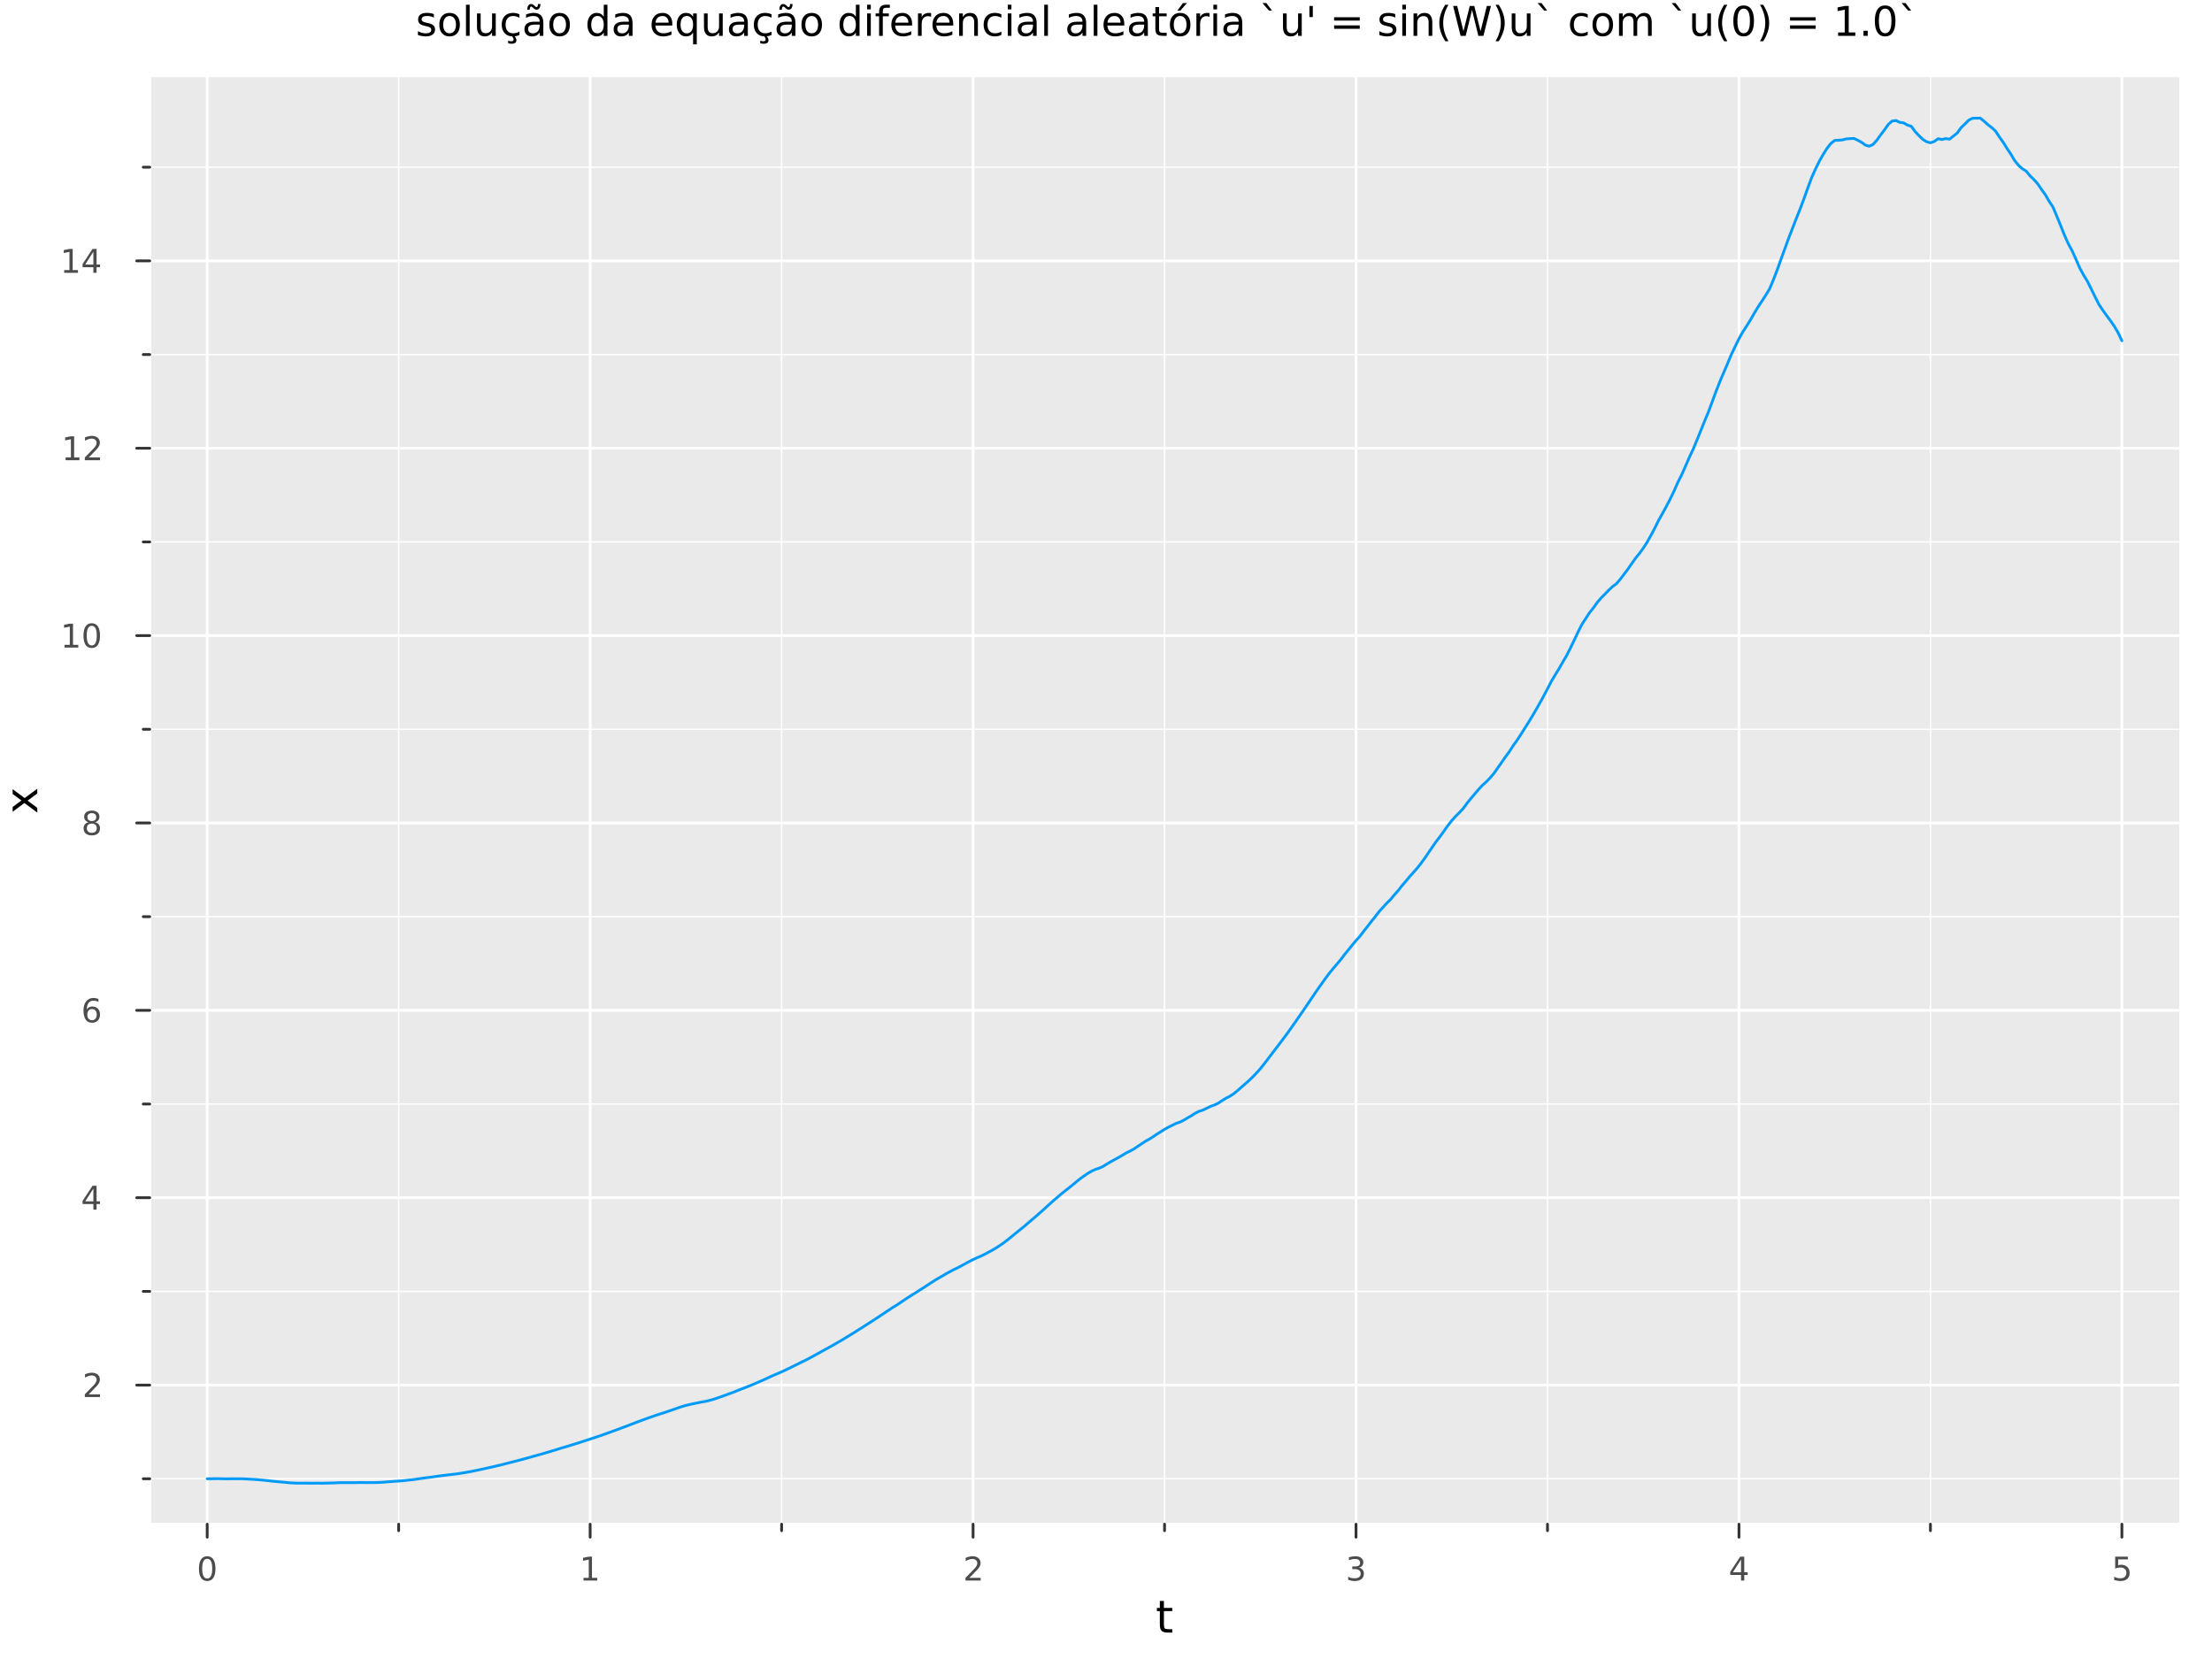 <?xml version="1.0" encoding="utf-8"?>
<svg xmlns="http://www.w3.org/2000/svg" xmlns:xlink="http://www.w3.org/1999/xlink" width="800" height="600" viewBox="0 0 3200 2400">
<rect x="0" y="0" width="3200" height="2400" fill="#808080" stroke="none"/>
<defs>
  <clipPath id="clip220">
    <rect x="0" y="0" width="3200" height="2400"/>
  </clipPath>
</defs>
<path clip-path="url(#clip220)" d="M0 2400 L3200 2400 L3200 0 L0 0  Z" fill="#ffffff" fill-rule="evenodd" fill-opacity="1"/>
<defs>
  <clipPath id="clip221">
    <rect x="640" y="0" width="2241" height="2241"/>
  </clipPath>
</defs>
<path clip-path="url(#clip220)" d="M216.654 2204.92 L3152.76 2204.92 L3152.76 111.592 L216.654 111.592  Z" fill="#eaeaea" fill-rule="evenodd" fill-opacity="1"/>
<defs>
  <clipPath id="clip222">
    <rect x="216" y="111" width="2937" height="2094"/>
  </clipPath>
</defs>
<polyline clip-path="url(#clip222)" style="stroke:#ffffff; stroke-linecap:round; stroke-linejoin:round; stroke-width:4; stroke-opacity:1; fill:none" points="299.751,2204.92 299.751,111.592 "/>
<polyline clip-path="url(#clip222)" style="stroke:#ffffff; stroke-linecap:round; stroke-linejoin:round; stroke-width:4; stroke-opacity:1; fill:none" points="853.732,2204.92 853.732,111.592 "/>
<polyline clip-path="url(#clip222)" style="stroke:#ffffff; stroke-linecap:round; stroke-linejoin:round; stroke-width:4; stroke-opacity:1; fill:none" points="1407.71,2204.92 1407.71,111.592 "/>
<polyline clip-path="url(#clip222)" style="stroke:#ffffff; stroke-linecap:round; stroke-linejoin:round; stroke-width:4; stroke-opacity:1; fill:none" points="1961.7,2204.92 1961.7,111.592 "/>
<polyline clip-path="url(#clip222)" style="stroke:#ffffff; stroke-linecap:round; stroke-linejoin:round; stroke-width:4; stroke-opacity:1; fill:none" points="2515.68,2204.92 2515.68,111.592 "/>
<polyline clip-path="url(#clip222)" style="stroke:#ffffff; stroke-linecap:round; stroke-linejoin:round; stroke-width:4; stroke-opacity:1; fill:none" points="3069.66,2204.92 3069.66,111.592 "/>
<polyline clip-path="url(#clip222)" style="stroke:#ffffff; stroke-linecap:round; stroke-linejoin:round; stroke-width:2; stroke-opacity:1; fill:none" points="576.742,2204.92 576.742,111.592 "/>
<polyline clip-path="url(#clip222)" style="stroke:#ffffff; stroke-linecap:round; stroke-linejoin:round; stroke-width:2; stroke-opacity:1; fill:none" points="1130.72,2204.92 1130.72,111.592 "/>
<polyline clip-path="url(#clip222)" style="stroke:#ffffff; stroke-linecap:round; stroke-linejoin:round; stroke-width:2; stroke-opacity:1; fill:none" points="1684.7,2204.92 1684.7,111.592 "/>
<polyline clip-path="url(#clip222)" style="stroke:#ffffff; stroke-linecap:round; stroke-linejoin:round; stroke-width:2; stroke-opacity:1; fill:none" points="2238.69,2204.92 2238.69,111.592 "/>
<polyline clip-path="url(#clip222)" style="stroke:#ffffff; stroke-linecap:round; stroke-linejoin:round; stroke-width:2; stroke-opacity:1; fill:none" points="2792.67,2204.92 2792.67,111.592 "/>
<polyline clip-path="url(#clip220)" style="stroke:#ffffff; stroke-linecap:round; stroke-linejoin:round; stroke-width:4; stroke-opacity:1; fill:none" points="216.654,2204.92 3152.76,2204.92 "/>
<polyline clip-path="url(#clip220)" style="stroke:#333333; stroke-linecap:round; stroke-linejoin:round; stroke-width:4; stroke-opacity:1; fill:none" points="299.751,2204.92 299.751,2223.82 "/>
<polyline clip-path="url(#clip220)" style="stroke:#333333; stroke-linecap:round; stroke-linejoin:round; stroke-width:4; stroke-opacity:1; fill:none" points="853.732,2204.92 853.732,2223.82 "/>
<polyline clip-path="url(#clip220)" style="stroke:#333333; stroke-linecap:round; stroke-linejoin:round; stroke-width:4; stroke-opacity:1; fill:none" points="1407.71,2204.92 1407.71,2223.82 "/>
<polyline clip-path="url(#clip220)" style="stroke:#333333; stroke-linecap:round; stroke-linejoin:round; stroke-width:4; stroke-opacity:1; fill:none" points="1961.7,2204.92 1961.7,2223.82 "/>
<polyline clip-path="url(#clip220)" style="stroke:#333333; stroke-linecap:round; stroke-linejoin:round; stroke-width:4; stroke-opacity:1; fill:none" points="2515.68,2204.92 2515.68,2223.82 "/>
<polyline clip-path="url(#clip220)" style="stroke:#333333; stroke-linecap:round; stroke-linejoin:round; stroke-width:4; stroke-opacity:1; fill:none" points="3069.66,2204.92 3069.66,2223.82 "/>
<polyline clip-path="url(#clip220)" style="stroke:#333333; stroke-linecap:round; stroke-linejoin:round; stroke-width:4; stroke-opacity:1; fill:none" points="576.742,2204.92 576.742,2214.37 "/>
<polyline clip-path="url(#clip220)" style="stroke:#333333; stroke-linecap:round; stroke-linejoin:round; stroke-width:4; stroke-opacity:1; fill:none" points="1130.72,2204.92 1130.72,2214.37 "/>
<polyline clip-path="url(#clip220)" style="stroke:#333333; stroke-linecap:round; stroke-linejoin:round; stroke-width:4; stroke-opacity:1; fill:none" points="1684.7,2204.92 1684.7,2214.37 "/>
<polyline clip-path="url(#clip220)" style="stroke:#333333; stroke-linecap:round; stroke-linejoin:round; stroke-width:4; stroke-opacity:1; fill:none" points="2238.69,2204.92 2238.69,2214.37 "/>
<polyline clip-path="url(#clip220)" style="stroke:#333333; stroke-linecap:round; stroke-linejoin:round; stroke-width:4; stroke-opacity:1; fill:none" points="2792.67,2204.92 2792.67,2214.37 "/>
<path clip-path="url(#clip220)" d="M299.751 2255.04 Q296.14 2255.04 294.311 2258.6 Q292.505 2262.14 292.505 2269.27 Q292.505 2276.38 294.311 2279.95 Q296.14 2283.49 299.751 2283.49 Q303.385 2283.49 305.191 2279.95 Q307.019 2276.38 307.019 2269.27 Q307.019 2262.14 305.191 2258.6 Q303.385 2255.04 299.751 2255.04 M299.751 2251.33 Q305.561 2251.33 308.617 2255.94 Q311.695 2260.52 311.695 2269.27 Q311.695 2278 308.617 2282.61 Q305.561 2287.19 299.751 2287.19 Q293.941 2287.19 290.862 2282.61 Q287.806 2278 287.806 2269.27 Q287.806 2260.52 290.862 2255.94 Q293.941 2251.33 299.751 2251.33 Z" fill="#4c4c4c" fill-rule="nonzero" fill-opacity="1" /><path clip-path="url(#clip220)" d="M844.114 2282.58 L851.753 2282.58 L851.753 2256.22 L843.443 2257.89 L843.443 2253.63 L851.707 2251.96 L856.383 2251.96 L856.383 2282.58 L864.022 2282.58 L864.022 2286.52 L844.114 2286.52 L844.114 2282.58 Z" fill="#4c4c4c" fill-rule="nonzero" fill-opacity="1" /><path clip-path="url(#clip220)" d="M1402.37 2282.58 L1418.69 2282.58 L1418.69 2286.52 L1396.74 2286.52 L1396.74 2282.58 Q1399.4 2279.83 1403.99 2275.2 Q1408.59 2270.55 1409.77 2269.21 Q1412.02 2266.68 1412.9 2264.95 Q1413.8 2263.19 1413.8 2261.5 Q1413.8 2258.74 1411.86 2257.01 Q1409.94 2255.27 1406.83 2255.27 Q1404.64 2255.27 1402.18 2256.03 Q1399.75 2256.8 1396.97 2258.35 L1396.97 2253.63 Q1399.8 2252.49 1402.25 2251.91 Q1404.7 2251.33 1406.74 2251.33 Q1412.11 2251.33 1415.31 2254.02 Q1418.5 2256.71 1418.5 2261.2 Q1418.5 2263.33 1417.69 2265.25 Q1416.9 2267.14 1414.8 2269.74 Q1414.22 2270.41 1411.12 2273.63 Q1408.01 2276.82 1402.37 2282.58 Z" fill="#4c4c4c" fill-rule="nonzero" fill-opacity="1" /><path clip-path="url(#clip220)" d="M1965.94 2267.89 Q1969.3 2268.6 1971.17 2270.87 Q1973.07 2273.14 1973.07 2276.47 Q1973.07 2281.59 1969.55 2284.39 Q1966.04 2287.19 1959.55 2287.19 Q1957.38 2287.19 1955.06 2286.75 Q1952.77 2286.33 1950.32 2285.48 L1950.32 2280.96 Q1952.26 2282.1 1954.58 2282.68 Q1956.89 2283.26 1959.42 2283.26 Q1963.81 2283.26 1966.11 2281.52 Q1968.42 2279.78 1968.42 2276.47 Q1968.42 2273.42 1966.27 2271.71 Q1964.14 2269.97 1960.32 2269.97 L1956.29 2269.97 L1956.29 2266.13 L1960.5 2266.13 Q1963.95 2266.13 1965.78 2264.76 Q1967.61 2263.37 1967.61 2260.78 Q1967.61 2258.12 1965.71 2256.71 Q1963.84 2255.27 1960.32 2255.27 Q1958.4 2255.27 1956.2 2255.69 Q1954 2256.1 1951.36 2256.98 L1951.36 2252.82 Q1954.02 2252.08 1956.34 2251.71 Q1958.67 2251.33 1960.73 2251.33 Q1966.06 2251.33 1969.16 2253.77 Q1972.26 2256.17 1972.26 2260.29 Q1972.26 2263.16 1970.62 2265.15 Q1968.98 2267.12 1965.94 2267.89 Z" fill="#4c4c4c" fill-rule="nonzero" fill-opacity="1" /><path clip-path="url(#clip220)" d="M2518.69 2256.03 L2506.88 2274.48 L2518.69 2274.48 L2518.69 2256.03 M2517.46 2251.96 L2523.34 2251.96 L2523.34 2274.48 L2528.27 2274.48 L2528.27 2278.37 L2523.34 2278.37 L2523.34 2286.52 L2518.69 2286.52 L2518.69 2278.37 L2503.08 2278.37 L2503.08 2273.86 L2517.46 2251.96 Z" fill="#4c4c4c" fill-rule="nonzero" fill-opacity="1" /><path clip-path="url(#clip220)" d="M3059.94 2251.96 L3078.29 2251.96 L3078.29 2255.9 L3064.22 2255.9 L3064.22 2264.37 Q3065.24 2264.02 3066.26 2263.86 Q3067.27 2263.67 3068.29 2263.67 Q3074.08 2263.67 3077.46 2266.84 Q3080.84 2270.02 3080.84 2275.43 Q3080.84 2281.01 3077.37 2284.11 Q3073.89 2287.19 3067.58 2287.19 Q3065.4 2287.19 3063.13 2286.82 Q3060.89 2286.45 3058.48 2285.71 L3058.48 2281.01 Q3060.56 2282.14 3062.78 2282.7 Q3065.01 2283.26 3067.48 2283.26 Q3071.49 2283.26 3073.83 2281.15 Q3076.16 2279.04 3076.16 2275.43 Q3076.16 2271.82 3073.83 2269.71 Q3071.49 2267.61 3067.48 2267.61 Q3065.61 2267.61 3063.73 2268.02 Q3061.88 2268.44 3059.94 2269.32 L3059.94 2251.96 Z" fill="#4c4c4c" fill-rule="nonzero" fill-opacity="1" /><path clip-path="url(#clip220)" d="M1683.77 2316.01 L1683.77 2326.14 L1695.83 2326.14 L1695.83 2330.69 L1683.77 2330.69 L1683.77 2350.04 Q1683.77 2354.4 1684.94 2355.64 Q1686.15 2356.88 1689.81 2356.88 L1695.83 2356.88 L1695.83 2361.78 L1689.81 2361.78 Q1683.03 2361.78 1680.46 2359.27 Q1677.88 2356.72 1677.88 2350.04 L1677.88 2330.69 L1673.58 2330.69 L1673.58 2326.14 L1677.88 2326.14 L1677.88 2316.01 L1683.77 2316.01 Z" fill="#000000" fill-rule="nonzero" fill-opacity="1" /><polyline clip-path="url(#clip222)" style="stroke:#ffffff; stroke-linecap:round; stroke-linejoin:round; stroke-width:4; stroke-opacity:1; fill:none" points="216.654,2003.73 3152.76,2003.73 "/>
<polyline clip-path="url(#clip222)" style="stroke:#ffffff; stroke-linecap:round; stroke-linejoin:round; stroke-width:4; stroke-opacity:1; fill:none" points="216.654,1732.67 3152.76,1732.67 "/>
<polyline clip-path="url(#clip222)" style="stroke:#ffffff; stroke-linecap:round; stroke-linejoin:round; stroke-width:4; stroke-opacity:1; fill:none" points="216.654,1461.62 3152.76,1461.62 "/>
<polyline clip-path="url(#clip222)" style="stroke:#ffffff; stroke-linecap:round; stroke-linejoin:round; stroke-width:4; stroke-opacity:1; fill:none" points="216.654,1190.56 3152.76,1190.56 "/>
<polyline clip-path="url(#clip222)" style="stroke:#ffffff; stroke-linecap:round; stroke-linejoin:round; stroke-width:4; stroke-opacity:1; fill:none" points="216.654,919.505 3152.76,919.505 "/>
<polyline clip-path="url(#clip222)" style="stroke:#ffffff; stroke-linecap:round; stroke-linejoin:round; stroke-width:4; stroke-opacity:1; fill:none" points="216.654,648.448 3152.76,648.448 "/>
<polyline clip-path="url(#clip222)" style="stroke:#ffffff; stroke-linecap:round; stroke-linejoin:round; stroke-width:4; stroke-opacity:1; fill:none" points="216.654,377.392 3152.76,377.392 "/>
<polyline clip-path="url(#clip222)" style="stroke:#ffffff; stroke-linecap:round; stroke-linejoin:round; stroke-width:2; stroke-opacity:1; fill:none" points="216.654,2139.26 3152.76,2139.26 "/>
<polyline clip-path="url(#clip222)" style="stroke:#ffffff; stroke-linecap:round; stroke-linejoin:round; stroke-width:2; stroke-opacity:1; fill:none" points="216.654,1868.2 3152.76,1868.2 "/>
<polyline clip-path="url(#clip222)" style="stroke:#ffffff; stroke-linecap:round; stroke-linejoin:round; stroke-width:2; stroke-opacity:1; fill:none" points="216.654,1597.15 3152.76,1597.15 "/>
<polyline clip-path="url(#clip222)" style="stroke:#ffffff; stroke-linecap:round; stroke-linejoin:round; stroke-width:2; stroke-opacity:1; fill:none" points="216.654,1326.09 3152.76,1326.09 "/>
<polyline clip-path="url(#clip222)" style="stroke:#ffffff; stroke-linecap:round; stroke-linejoin:round; stroke-width:2; stroke-opacity:1; fill:none" points="216.654,1055.03 3152.76,1055.03 "/>
<polyline clip-path="url(#clip222)" style="stroke:#ffffff; stroke-linecap:round; stroke-linejoin:round; stroke-width:2; stroke-opacity:1; fill:none" points="216.654,783.977 3152.76,783.977 "/>
<polyline clip-path="url(#clip222)" style="stroke:#ffffff; stroke-linecap:round; stroke-linejoin:round; stroke-width:2; stroke-opacity:1; fill:none" points="216.654,512.92 3152.76,512.92 "/>
<polyline clip-path="url(#clip222)" style="stroke:#ffffff; stroke-linecap:round; stroke-linejoin:round; stroke-width:2; stroke-opacity:1; fill:none" points="216.654,241.864 3152.76,241.864 "/>
<polyline clip-path="url(#clip220)" style="stroke:#ffffff; stroke-linecap:round; stroke-linejoin:round; stroke-width:4; stroke-opacity:1; fill:none" points="216.654,2204.92 216.654,111.592 "/>
<polyline clip-path="url(#clip220)" style="stroke:#333333; stroke-linecap:round; stroke-linejoin:round; stroke-width:4; stroke-opacity:1; fill:none" points="216.654,2003.73 197.756,2003.73 "/>
<polyline clip-path="url(#clip220)" style="stroke:#333333; stroke-linecap:round; stroke-linejoin:round; stroke-width:4; stroke-opacity:1; fill:none" points="216.654,1732.67 197.756,1732.67 "/>
<polyline clip-path="url(#clip220)" style="stroke:#333333; stroke-linecap:round; stroke-linejoin:round; stroke-width:4; stroke-opacity:1; fill:none" points="216.654,1461.62 197.756,1461.62 "/>
<polyline clip-path="url(#clip220)" style="stroke:#333333; stroke-linecap:round; stroke-linejoin:round; stroke-width:4; stroke-opacity:1; fill:none" points="216.654,1190.56 197.756,1190.56 "/>
<polyline clip-path="url(#clip220)" style="stroke:#333333; stroke-linecap:round; stroke-linejoin:round; stroke-width:4; stroke-opacity:1; fill:none" points="216.654,919.505 197.756,919.505 "/>
<polyline clip-path="url(#clip220)" style="stroke:#333333; stroke-linecap:round; stroke-linejoin:round; stroke-width:4; stroke-opacity:1; fill:none" points="216.654,648.448 197.756,648.448 "/>
<polyline clip-path="url(#clip220)" style="stroke:#333333; stroke-linecap:round; stroke-linejoin:round; stroke-width:4; stroke-opacity:1; fill:none" points="216.654,377.392 197.756,377.392 "/>
<polyline clip-path="url(#clip220)" style="stroke:#333333; stroke-linecap:round; stroke-linejoin:round; stroke-width:4; stroke-opacity:1; fill:none" points="216.654,2139.26 207.205,2139.26 "/>
<polyline clip-path="url(#clip220)" style="stroke:#333333; stroke-linecap:round; stroke-linejoin:round; stroke-width:4; stroke-opacity:1; fill:none" points="216.654,1868.2 207.205,1868.2 "/>
<polyline clip-path="url(#clip220)" style="stroke:#333333; stroke-linecap:round; stroke-linejoin:round; stroke-width:4; stroke-opacity:1; fill:none" points="216.654,1597.15 207.205,1597.15 "/>
<polyline clip-path="url(#clip220)" style="stroke:#333333; stroke-linecap:round; stroke-linejoin:round; stroke-width:4; stroke-opacity:1; fill:none" points="216.654,1326.09 207.205,1326.09 "/>
<polyline clip-path="url(#clip220)" style="stroke:#333333; stroke-linecap:round; stroke-linejoin:round; stroke-width:4; stroke-opacity:1; fill:none" points="216.654,1055.03 207.205,1055.03 "/>
<polyline clip-path="url(#clip220)" style="stroke:#333333; stroke-linecap:round; stroke-linejoin:round; stroke-width:4; stroke-opacity:1; fill:none" points="216.654,783.977 207.205,783.977 "/>
<polyline clip-path="url(#clip220)" style="stroke:#333333; stroke-linecap:round; stroke-linejoin:round; stroke-width:4; stroke-opacity:1; fill:none" points="216.654,512.92 207.205,512.92 "/>
<polyline clip-path="url(#clip220)" style="stroke:#333333; stroke-linecap:round; stroke-linejoin:round; stroke-width:4; stroke-opacity:1; fill:none" points="216.654,241.864 207.205,241.864 "/>
<path clip-path="url(#clip220)" d="M128.334 2017.08 L144.654 2017.08 L144.654 2021.01 L122.709 2021.01 L122.709 2017.08 Q125.371 2014.32 129.955 2009.69 Q134.561 2005.04 135.742 2003.7 Q137.987 2001.17 138.867 1999.44 Q139.769 1997.68 139.769 1995.99 Q139.769 1993.23 137.825 1991.5 Q135.904 1989.76 132.802 1989.76 Q130.603 1989.76 128.149 1990.52 Q125.718 1991.29 122.941 1992.84 L122.941 1988.12 Q125.765 1986.98 128.218 1986.4 Q130.672 1985.83 132.709 1985.83 Q138.08 1985.83 141.274 1988.51 Q144.468 1991.2 144.468 1995.69 Q144.468 1997.82 143.658 1999.74 Q142.871 2001.64 140.765 2004.23 Q140.186 2004.9 137.084 2008.12 Q133.982 2011.31 128.334 2017.08 Z" fill="#4c4c4c" fill-rule="nonzero" fill-opacity="1" /><path clip-path="url(#clip220)" d="M135.07 1719.47 L123.265 1737.92 L135.07 1737.92 L135.07 1719.47 M133.843 1715.39 L139.723 1715.39 L139.723 1737.92 L144.654 1737.92 L144.654 1741.81 L139.723 1741.81 L139.723 1749.95 L135.07 1749.95 L135.07 1741.81 L119.469 1741.81 L119.469 1737.29 L133.843 1715.39 Z" fill="#4c4c4c" fill-rule="nonzero" fill-opacity="1" /><path clip-path="url(#clip220)" d="M133.126 1459.75 Q129.978 1459.75 128.126 1461.91 Q126.297 1464.06 126.297 1467.81 Q126.297 1471.54 128.126 1473.71 Q129.978 1475.87 133.126 1475.87 Q136.274 1475.87 138.103 1473.71 Q139.955 1471.54 139.955 1467.81 Q139.955 1464.06 138.103 1461.91 Q136.274 1459.75 133.126 1459.75 M142.408 1445.1 L142.408 1449.36 Q140.649 1448.53 138.843 1448.09 Q137.061 1447.65 135.302 1447.65 Q130.672 1447.65 128.218 1450.77 Q125.788 1453.9 125.441 1460.22 Q126.806 1458.2 128.867 1457.14 Q130.927 1456.05 133.404 1456.05 Q138.612 1456.05 141.621 1459.22 Q144.654 1462.37 144.654 1467.81 Q144.654 1473.13 141.505 1476.35 Q138.357 1479.57 133.126 1479.57 Q127.131 1479.57 123.959 1474.99 Q120.788 1470.38 120.788 1461.65 Q120.788 1453.46 124.677 1448.6 Q128.566 1443.71 135.117 1443.71 Q136.876 1443.71 138.658 1444.06 Q140.464 1444.41 142.408 1445.1 Z" fill="#4c4c4c" fill-rule="nonzero" fill-opacity="1" /><path clip-path="url(#clip220)" d="M132.802 1191.43 Q129.468 1191.43 127.547 1193.21 Q125.649 1194.99 125.649 1198.12 Q125.649 1201.24 127.547 1203.03 Q129.468 1204.81 132.802 1204.81 Q136.135 1204.81 138.056 1203.03 Q139.978 1201.22 139.978 1198.12 Q139.978 1194.99 138.056 1193.21 Q136.158 1191.43 132.802 1191.43 M128.126 1189.44 Q125.117 1188.7 123.427 1186.64 Q121.76 1184.58 121.76 1181.61 Q121.76 1177.47 124.7 1175.06 Q127.663 1172.66 132.802 1172.66 Q137.964 1172.66 140.904 1175.06 Q143.843 1177.47 143.843 1181.61 Q143.843 1184.58 142.154 1186.64 Q140.487 1188.7 137.501 1189.44 Q140.88 1190.23 142.755 1192.52 Q144.654 1194.81 144.654 1198.12 Q144.654 1203.14 141.575 1205.83 Q138.519 1208.51 132.802 1208.51 Q127.084 1208.51 124.006 1205.83 Q120.95 1203.14 120.95 1198.12 Q120.95 1194.81 122.848 1192.52 Q124.746 1190.23 128.126 1189.44 M126.413 1182.05 Q126.413 1184.74 128.08 1186.24 Q129.769 1187.75 132.802 1187.75 Q135.811 1187.75 137.501 1186.24 Q139.214 1184.74 139.214 1182.05 Q139.214 1179.37 137.501 1177.86 Q135.811 1176.36 132.802 1176.36 Q129.769 1176.36 128.08 1177.86 Q126.413 1179.37 126.413 1182.05 Z" fill="#4c4c4c" fill-rule="nonzero" fill-opacity="1" /><path clip-path="url(#clip220)" d="M93.358 932.85 L100.996 932.85 L100.996 906.484 L92.686 908.151 L92.686 903.891 L100.95 902.225 L105.626 902.225 L105.626 932.85 L113.265 932.85 L113.265 936.785 L93.358 936.785 L93.358 932.85 Z" fill="#4c4c4c" fill-rule="nonzero" fill-opacity="1" /><path clip-path="url(#clip220)" d="M132.709 905.303 Q129.098 905.303 127.269 908.868 Q125.464 912.41 125.464 919.54 Q125.464 926.646 127.269 930.211 Q129.098 933.752 132.709 933.752 Q136.343 933.752 138.149 930.211 Q139.978 926.646 139.978 919.54 Q139.978 912.41 138.149 908.868 Q136.343 905.303 132.709 905.303 M132.709 901.6 Q138.519 901.6 141.575 906.206 Q144.654 910.79 144.654 919.54 Q144.654 928.266 141.575 932.873 Q138.519 937.456 132.709 937.456 Q126.899 937.456 123.82 932.873 Q120.765 928.266 120.765 919.54 Q120.765 910.79 123.82 906.206 Q126.899 901.6 132.709 901.6 Z" fill="#4c4c4c" fill-rule="nonzero" fill-opacity="1" /><path clip-path="url(#clip220)" d="M94.955 661.793 L102.594 661.793 L102.594 635.428 L94.284 637.094 L94.284 632.835 L102.547 631.168 L107.223 631.168 L107.223 661.793 L114.862 661.793 L114.862 665.728 L94.955 665.728 L94.955 661.793 Z" fill="#4c4c4c" fill-rule="nonzero" fill-opacity="1" /><path clip-path="url(#clip220)" d="M128.334 661.793 L144.654 661.793 L144.654 665.728 L122.709 665.728 L122.709 661.793 Q125.371 659.039 129.955 654.409 Q134.561 649.756 135.742 648.414 Q137.987 645.89 138.867 644.154 Q139.769 642.395 139.769 640.705 Q139.769 637.951 137.825 636.215 Q135.904 634.479 132.802 634.479 Q130.603 634.479 128.149 635.242 Q125.718 636.006 122.941 637.557 L122.941 632.835 Q125.765 631.701 128.218 631.122 Q130.672 630.543 132.709 630.543 Q138.08 630.543 141.274 633.229 Q144.468 635.914 144.468 640.404 Q144.468 642.534 143.658 644.455 Q142.871 646.353 140.765 648.946 Q140.186 649.617 137.084 652.835 Q133.982 656.029 128.334 661.793 Z" fill="#4c4c4c" fill-rule="nonzero" fill-opacity="1" /><path clip-path="url(#clip220)" d="M92.871 390.737 L100.51 390.737 L100.51 364.371 L92.2 366.038 L92.2 361.779 L100.464 360.112 L105.14 360.112 L105.14 390.737 L112.779 390.737 L112.779 394.672 L92.871 394.672 L92.871 390.737 Z" fill="#4c4c4c" fill-rule="nonzero" fill-opacity="1" /><path clip-path="url(#clip220)" d="M135.07 364.186 L123.265 382.635 L135.07 382.635 L135.07 364.186 M133.843 360.112 L139.723 360.112 L139.723 382.635 L144.654 382.635 L144.654 386.524 L139.723 386.524 L139.723 394.672 L135.07 394.672 L135.07 386.524 L119.469 386.524 L119.469 382.01 L133.843 360.112 Z" fill="#4c4c4c" fill-rule="nonzero" fill-opacity="1" /><path clip-path="url(#clip220)" d="M18.296 1141.64 L35.643 1154.53 L53.944 1140.97 L53.944 1147.88 L39.94 1158.26 L53.944 1168.63 L53.944 1175.54 L35.293 1161.69 L18.296 1174.36 L18.296 1167.45 L30.996 1158 L18.296 1148.55 L18.296 1141.64 Z" fill="#000000" fill-rule="nonzero" fill-opacity="1" /><path clip-path="url(#clip220)" d="M627.636 20.388 L627.636 25.422 Q625.379 24.265 622.948 23.686 Q620.518 23.108 617.914 23.108 Q613.949 23.108 611.953 24.323 Q609.985 25.538 609.985 27.969 Q609.985 29.82 611.403 30.891 Q612.821 31.933 617.103 32.888 L618.926 33.293 Q624.598 34.508 626.97 36.736 Q629.372 38.935 629.372 42.899 Q629.372 47.413 625.784 50.046 Q622.225 52.679 615.975 52.679 Q613.371 52.679 610.535 52.158 Q607.728 51.666 604.603 50.654 L604.603 45.156 Q607.555 46.69 610.419 47.471 Q613.284 48.223 616.091 48.223 Q619.852 48.223 621.878 46.95 Q623.903 45.648 623.903 43.304 Q623.903 41.134 622.427 39.977 Q620.981 38.819 616.033 37.749 L614.181 37.315 Q609.233 36.273 607.034 34.132 Q604.835 31.962 604.835 28.2 Q604.835 23.628 608.076 21.14 Q611.316 18.651 617.277 18.651 Q620.228 18.651 622.833 19.085 Q625.437 19.52 627.636 20.388 Z" fill="#000000" fill-rule="nonzero" fill-opacity="1" /><path clip-path="url(#clip220)" d="M650.408 23.165 Q646.125 23.165 643.637 26.522 Q641.148 29.849 641.148 35.665 Q641.148 41.481 643.608 44.838 Q646.096 48.165 650.408 48.165 Q654.661 48.165 657.149 44.809 Q659.638 41.452 659.638 35.665 Q659.638 29.907 657.149 26.551 Q654.661 23.165 650.408 23.165 M650.408 18.651 Q657.352 18.651 661.316 23.165 Q665.28 27.679 665.28 35.665 Q665.28 43.623 661.316 48.165 Q657.352 52.679 650.408 52.679 Q643.434 52.679 639.47 48.165 Q635.535 43.623 635.535 35.665 Q635.535 27.679 639.47 23.165 Q643.434 18.651 650.408 18.651 Z" fill="#000000" fill-rule="nonzero" fill-opacity="1" /><path clip-path="url(#clip220)" d="M674.105 6.817 L679.429 6.817 L679.429 51.84 L674.105 51.84 L674.105 6.817 Z" fill="#000000" fill-rule="nonzero" fill-opacity="1" /><path clip-path="url(#clip220)" d="M690.02 39.051 L690.02 19.433 L695.344 19.433 L695.344 38.848 Q695.344 43.449 697.138 45.764 Q698.932 48.05 702.52 48.05 Q706.831 48.05 709.319 45.301 Q711.837 42.552 711.837 37.806 L711.837 19.433 L717.161 19.433 L717.161 51.84 L711.837 51.84 L711.837 46.863 Q709.898 49.815 707.323 51.261 Q704.777 52.679 701.391 52.679 Q695.807 52.679 692.913 49.207 Q690.02 45.735 690.02 39.051 M703.417 18.651 L703.417 18.651 Z" fill="#000000" fill-rule="nonzero" fill-opacity="1" /><path clip-path="url(#clip220)" d="M751.449 20.677 L751.449 25.654 Q749.192 24.41 746.906 23.802 Q744.649 23.165 742.334 23.165 Q737.155 23.165 734.29 26.464 Q731.426 29.734 731.426 35.665 Q731.426 41.597 734.29 44.896 Q737.155 48.165 742.334 48.165 Q744.649 48.165 746.906 47.558 Q749.192 46.921 751.449 45.677 L751.449 50.596 Q749.221 51.638 746.819 52.158 Q744.446 52.679 741.756 52.679 Q734.435 52.679 730.124 48.078 Q725.812 43.478 725.812 35.665 Q725.812 27.737 730.153 23.194 Q734.522 18.651 742.103 18.651 Q744.562 18.651 746.906 19.172 Q749.25 19.664 751.449 20.677 M743.926 51.84 Q745.517 53.634 746.298 55.139 Q747.08 56.672 747.08 58.061 Q747.08 60.636 745.343 61.938 Q743.607 63.269 740.193 63.269 Q738.862 63.269 737.589 63.096 Q736.345 62.922 735.1 62.575 L735.1 58.784 Q736.084 59.276 737.155 59.479 Q738.225 59.71 739.585 59.71 Q741.293 59.71 742.161 59.016 Q743.029 58.321 743.029 56.99 Q743.029 56.122 742.392 54.849 Q741.784 53.605 740.482 51.84 L743.926 51.84 Z" fill="#000000" fill-rule="nonzero" fill-opacity="1" /><path clip-path="url(#clip220)" d="M775.436 35.55 Q768.983 35.55 766.495 37.025 Q764.007 38.501 764.007 42.06 Q764.007 44.896 765.858 46.574 Q767.739 48.223 770.951 48.223 Q775.378 48.223 778.04 45.098 Q780.731 41.944 780.731 36.736 L780.731 35.55 L775.436 35.55 M786.055 33.35 L786.055 51.84 L780.731 51.84 L780.731 46.921 Q778.908 49.872 776.188 51.29 Q773.468 52.679 769.533 52.679 Q764.556 52.679 761.605 49.901 Q758.683 47.095 758.683 42.407 Q758.683 36.938 762.328 34.161 Q766.003 31.383 773.266 31.383 L780.731 31.383 L780.731 30.862 Q780.731 27.187 778.3 25.191 Q775.899 23.165 771.53 23.165 Q768.752 23.165 766.119 23.831 Q763.486 24.496 761.055 25.827 L761.055 20.909 Q763.978 19.78 766.726 19.23 Q769.475 18.651 772.079 18.651 Q779.111 18.651 782.583 22.297 Q786.055 25.943 786.055 33.35 M772.195 12.199 L770.546 10.608 Q769.909 10.029 769.417 9.768 Q768.954 9.479 768.578 9.479 Q767.479 9.479 766.958 10.55 Q766.437 11.591 766.379 13.964 L762.762 13.964 Q762.82 10.058 764.296 7.946 Q765.772 5.804 768.405 5.804 Q769.504 5.804 770.43 6.209 Q771.356 6.615 772.427 7.569 L774.076 9.161 Q774.713 9.74 775.175 10.029 Q775.667 10.289 776.044 10.289 Q777.143 10.289 777.664 9.248 Q778.185 8.177 778.243 5.804 L781.859 5.804 Q781.802 9.711 780.326 11.852 Q778.85 13.964 776.217 13.964 Q775.118 13.964 774.192 13.559 Q773.266 13.154 772.195 12.199 Z" fill="#000000" fill-rule="nonzero" fill-opacity="1" /><path clip-path="url(#clip220)" d="M809.579 23.165 Q805.297 23.165 802.808 26.522 Q800.32 29.849 800.32 35.665 Q800.32 41.481 802.779 44.838 Q805.268 48.165 809.579 48.165 Q813.833 48.165 816.321 44.809 Q818.809 41.452 818.809 35.665 Q818.809 29.907 816.321 26.551 Q813.833 23.165 809.579 23.165 M809.579 18.651 Q816.524 18.651 820.488 23.165 Q824.452 27.679 824.452 35.665 Q824.452 43.623 820.488 48.165 Q816.524 52.679 809.579 52.679 Q802.606 52.679 798.642 48.165 Q794.707 43.623 794.707 35.665 Q794.707 27.679 798.642 23.165 Q802.606 18.651 809.579 18.651 Z" fill="#000000" fill-rule="nonzero" fill-opacity="1" /><path clip-path="url(#clip220)" d="M873.439 24.352 L873.439 6.817 L878.763 6.817 L878.763 51.84 L873.439 51.84 L873.439 46.979 Q871.761 49.872 869.185 51.29 Q866.639 52.679 863.051 52.679 Q857.177 52.679 853.474 47.992 Q849.799 43.304 849.799 35.665 Q849.799 28.026 853.474 23.339 Q857.177 18.651 863.051 18.651 Q866.639 18.651 869.185 20.069 Q871.761 21.458 873.439 24.352 M855.297 35.665 Q855.297 41.539 857.698 44.896 Q860.129 48.223 864.353 48.223 Q868.578 48.223 871.008 44.896 Q873.439 41.539 873.439 35.665 Q873.439 29.791 871.008 26.464 Q868.578 23.108 864.353 23.108 Q860.129 23.108 857.698 26.464 Q855.297 29.791 855.297 35.665 Z" fill="#000000" fill-rule="nonzero" fill-opacity="1" /><path clip-path="url(#clip220)" d="M904.457 35.55 Q898.005 35.55 895.516 37.025 Q893.028 38.501 893.028 42.06 Q893.028 44.896 894.88 46.574 Q896.76 48.223 899.972 48.223 Q904.399 48.223 907.061 45.098 Q909.752 41.944 909.752 36.736 L909.752 35.55 L904.457 35.55 M915.076 33.35 L915.076 51.84 L909.752 51.84 L909.752 46.921 Q907.929 49.872 905.209 51.29 Q902.49 52.679 898.554 52.679 Q893.578 52.679 890.626 49.901 Q887.704 47.095 887.704 42.407 Q887.704 36.938 891.35 34.161 Q895.024 31.383 902.287 31.383 L909.752 31.383 L909.752 30.862 Q909.752 27.187 907.322 25.191 Q904.92 23.165 900.551 23.165 Q897.773 23.165 895.14 23.831 Q892.507 24.496 890.076 25.827 L890.076 20.909 Q892.999 19.78 895.748 19.23 Q898.497 18.651 901.101 18.651 Q908.132 18.651 911.604 22.297 Q915.076 25.943 915.076 33.35 Z" fill="#000000" fill-rule="nonzero" fill-opacity="1" /><path clip-path="url(#clip220)" d="M972.599 34.305 L972.599 36.91 L948.12 36.91 Q948.467 42.407 951.419 45.301 Q954.399 48.165 959.694 48.165 Q962.761 48.165 965.626 47.413 Q968.519 46.661 971.355 45.156 L971.355 50.191 Q968.49 51.406 965.481 52.042 Q962.472 52.679 959.376 52.679 Q951.621 52.679 947.078 48.165 Q942.565 43.651 942.565 35.955 Q942.565 27.997 946.847 23.339 Q951.158 18.651 958.45 18.651 Q964.989 18.651 968.78 22.876 Q972.599 27.072 972.599 34.305 M967.275 32.743 Q967.217 28.374 964.816 25.77 Q962.443 23.165 958.508 23.165 Q954.052 23.165 951.361 25.683 Q948.699 28.2 948.294 32.772 L967.275 32.743 Z" fill="#000000" fill-rule="nonzero" fill-opacity="1" /><path clip-path="url(#clip220)" d="M984.52 35.665 Q984.52 41.539 986.922 44.896 Q989.353 48.223 993.577 48.223 Q997.802 48.223 1000.23 44.896 Q1002.66 41.539 1002.66 35.665 Q1002.66 29.791 1000.23 26.464 Q997.802 23.108 993.577 23.108 Q989.353 23.108 986.922 26.464 Q984.52 29.791 984.52 35.665 M1002.66 46.979 Q1000.98 49.872 998.409 51.29 Q995.863 52.679 992.275 52.679 Q986.401 52.679 982.698 47.992 Q979.023 43.304 979.023 35.665 Q979.023 28.026 982.698 23.339 Q986.401 18.651 992.275 18.651 Q995.863 18.651 998.409 20.069 Q1000.98 21.458 1002.66 24.352 L1002.66 19.433 L1007.99 19.433 L1007.99 64.166 L1002.66 64.166 L1002.66 46.979 Z" fill="#000000" fill-rule="nonzero" fill-opacity="1" /><path clip-path="url(#clip220)" d="M1018.4 39.051 L1018.4 19.433 L1023.73 19.433 L1023.73 38.848 Q1023.73 43.449 1025.52 45.764 Q1027.32 48.05 1030.9 48.05 Q1035.21 48.05 1037.7 45.301 Q1040.22 42.552 1040.22 37.806 L1040.22 19.433 L1045.54 19.433 L1045.54 51.84 L1040.22 51.84 L1040.22 46.863 Q1038.28 49.815 1035.71 51.261 Q1033.16 52.679 1029.77 52.679 Q1024.19 52.679 1021.3 49.207 Q1018.4 45.735 1018.4 39.051 M1031.8 18.651 L1031.8 18.651 Z" fill="#000000" fill-rule="nonzero" fill-opacity="1" /><path clip-path="url(#clip220)" d="M1071.24 35.55 Q1064.79 35.55 1062.3 37.025 Q1059.81 38.501 1059.81 42.06 Q1059.81 44.896 1061.66 46.574 Q1063.54 48.223 1066.75 48.223 Q1071.18 48.223 1073.84 45.098 Q1076.53 41.944 1076.53 36.736 L1076.53 35.55 L1071.24 35.55 M1081.86 33.35 L1081.86 51.84 L1076.53 51.84 L1076.53 46.921 Q1074.71 49.872 1071.99 51.29 Q1069.27 52.679 1065.34 52.679 Q1060.36 52.679 1057.41 49.901 Q1054.49 47.095 1054.49 42.407 Q1054.49 36.938 1058.13 34.161 Q1061.81 31.383 1069.07 31.383 L1076.53 31.383 L1076.53 30.862 Q1076.53 27.187 1074.1 25.191 Q1071.7 23.165 1067.33 23.165 Q1064.55 23.165 1061.92 23.831 Q1059.29 24.496 1056.86 25.827 L1056.86 20.909 Q1059.78 19.78 1062.53 19.23 Q1065.28 18.651 1067.88 18.651 Q1074.91 18.651 1078.39 22.297 Q1081.86 25.943 1081.86 33.35 Z" fill="#000000" fill-rule="nonzero" fill-opacity="1" /><path clip-path="url(#clip220)" d="M1116.15 20.677 L1116.15 25.654 Q1113.89 24.41 1111.6 23.802 Q1109.35 23.165 1107.03 23.165 Q1101.85 23.165 1098.99 26.464 Q1096.12 29.734 1096.12 35.665 Q1096.12 41.597 1098.99 44.896 Q1101.85 48.165 1107.03 48.165 Q1109.35 48.165 1111.6 47.558 Q1113.89 46.921 1116.15 45.677 L1116.15 50.596 Q1113.92 51.638 1111.52 52.158 Q1109.14 52.679 1106.45 52.679 Q1099.13 52.679 1094.82 48.078 Q1090.51 43.478 1090.51 35.665 Q1090.51 27.737 1094.85 23.194 Q1099.22 18.651 1106.8 18.651 Q1109.26 18.651 1111.6 19.172 Q1113.95 19.664 1116.15 20.677 M1108.62 51.84 Q1110.21 53.634 1111 55.139 Q1111.78 56.672 1111.78 58.061 Q1111.78 60.636 1110.04 61.938 Q1108.3 63.269 1104.89 63.269 Q1103.56 63.269 1102.29 63.096 Q1101.04 62.922 1099.8 62.575 L1099.8 58.784 Q1100.78 59.276 1101.85 59.479 Q1102.92 59.71 1104.28 59.71 Q1105.99 59.71 1106.86 59.016 Q1107.73 58.321 1107.73 56.99 Q1107.73 56.122 1107.09 54.849 Q1106.48 53.605 1105.18 51.84 L1108.62 51.84 Z" fill="#000000" fill-rule="nonzero" fill-opacity="1" /><path clip-path="url(#clip220)" d="M1140.13 35.55 Q1133.68 35.55 1131.19 37.025 Q1128.7 38.501 1128.7 42.06 Q1128.7 44.896 1130.56 46.574 Q1132.44 48.223 1135.65 48.223 Q1140.08 48.223 1142.74 45.098 Q1145.43 41.944 1145.43 36.736 L1145.43 35.55 L1140.13 35.55 M1150.75 33.35 L1150.75 51.84 L1145.43 51.84 L1145.43 46.921 Q1143.61 49.872 1140.89 51.29 Q1138.17 52.679 1134.23 52.679 Q1129.25 52.679 1126.3 49.901 Q1123.38 47.095 1123.38 42.407 Q1123.38 36.938 1127.03 34.161 Q1130.7 31.383 1137.96 31.383 L1145.43 31.383 L1145.43 30.862 Q1145.43 27.187 1143 25.191 Q1140.6 23.165 1136.23 23.165 Q1133.45 23.165 1130.82 23.831 Q1128.18 24.496 1125.75 25.827 L1125.75 20.909 Q1128.67 19.78 1131.42 19.23 Q1134.17 18.651 1136.78 18.651 Q1143.81 18.651 1147.28 22.297 Q1150.75 25.943 1150.75 33.35 M1136.89 12.199 L1135.24 10.608 Q1134.61 10.029 1134.11 9.768 Q1133.65 9.479 1133.28 9.479 Q1132.18 9.479 1131.66 10.55 Q1131.13 11.591 1131.08 13.964 L1127.46 13.964 Q1127.52 10.058 1128.99 7.946 Q1130.47 5.804 1133.1 5.804 Q1134.2 5.804 1135.13 6.209 Q1136.05 6.615 1137.12 7.569 L1138.77 9.161 Q1139.41 9.74 1139.87 10.029 Q1140.36 10.289 1140.74 10.289 Q1141.84 10.289 1142.36 9.248 Q1142.88 8.177 1142.94 5.804 L1146.56 5.804 Q1146.5 9.711 1145.02 11.852 Q1143.55 13.964 1140.91 13.964 Q1139.81 13.964 1138.89 13.559 Q1137.96 13.154 1136.89 12.199 Z" fill="#000000" fill-rule="nonzero" fill-opacity="1" /><path clip-path="url(#clip220)" d="M1174.28 23.165 Q1169.99 23.165 1167.51 26.522 Q1165.02 29.849 1165.02 35.665 Q1165.02 41.481 1167.48 44.838 Q1169.97 48.165 1174.28 48.165 Q1178.53 48.165 1181.02 44.809 Q1183.51 41.452 1183.51 35.665 Q1183.51 29.907 1181.02 26.551 Q1178.53 23.165 1174.28 23.165 M1174.28 18.651 Q1181.22 18.651 1185.18 23.165 Q1189.15 27.679 1189.15 35.665 Q1189.15 43.623 1185.18 48.165 Q1181.22 52.679 1174.28 52.679 Q1167.3 52.679 1163.34 48.165 Q1159.4 43.623 1159.4 35.665 Q1159.4 27.679 1163.34 23.165 Q1167.3 18.651 1174.28 18.651 Z" fill="#000000" fill-rule="nonzero" fill-opacity="1" /><path clip-path="url(#clip220)" d="M1238.14 24.352 L1238.14 6.817 L1243.46 6.817 L1243.46 51.84 L1238.14 51.84 L1238.14 46.979 Q1236.46 49.872 1233.88 51.29 Q1231.34 52.679 1227.75 52.679 Q1221.87 52.679 1218.17 47.992 Q1214.5 43.304 1214.5 35.665 Q1214.5 28.026 1218.17 23.339 Q1221.87 18.651 1227.75 18.651 Q1231.34 18.651 1233.88 20.069 Q1236.46 21.458 1238.14 24.352 M1219.99 35.665 Q1219.99 41.539 1222.4 44.896 Q1224.83 48.223 1229.05 48.223 Q1233.27 48.223 1235.71 44.896 Q1238.14 41.539 1238.14 35.665 Q1238.14 29.791 1235.71 26.464 Q1233.27 23.108 1229.05 23.108 Q1224.83 23.108 1222.4 26.464 Q1219.99 29.791 1219.99 35.665 Z" fill="#000000" fill-rule="nonzero" fill-opacity="1" /><path clip-path="url(#clip220)" d="M1254.43 19.433 L1259.75 19.433 L1259.75 51.84 L1254.43 51.84 L1254.43 19.433 M1254.43 6.817 L1259.75 6.817 L1259.75 13.559 L1254.43 13.559 L1254.43 6.817 Z" fill="#000000" fill-rule="nonzero" fill-opacity="1" /><path clip-path="url(#clip220)" d="M1287.3 6.817 L1287.3 11.244 L1282.2 11.244 Q1279.34 11.244 1278.21 12.402 Q1277.11 13.559 1277.11 16.568 L1277.11 19.433 L1285.88 19.433 L1285.88 23.57 L1277.11 23.57 L1277.11 51.84 L1271.76 51.84 L1271.76 23.57 L1266.67 23.57 L1266.67 19.433 L1271.76 19.433 L1271.76 17.176 Q1271.76 11.765 1274.28 9.306 Q1276.79 6.817 1282.26 6.817 L1287.3 6.817 Z" fill="#000000" fill-rule="nonzero" fill-opacity="1" /><path clip-path="url(#clip220)" d="M1319.47 34.305 L1319.47 36.91 L1294.99 36.91 Q1295.34 42.407 1298.29 45.301 Q1301.27 48.165 1306.57 48.165 Q1309.63 48.165 1312.5 47.413 Q1315.39 46.661 1318.23 45.156 L1318.23 50.191 Q1315.36 51.406 1312.35 52.042 Q1309.35 52.679 1306.25 52.679 Q1298.49 52.679 1293.95 48.165 Q1289.44 43.651 1289.44 35.955 Q1289.44 27.997 1293.72 23.339 Q1298.03 18.651 1305.32 18.651 Q1311.86 18.651 1315.65 22.876 Q1319.47 27.072 1319.47 34.305 M1314.15 32.743 Q1314.09 28.374 1311.69 25.77 Q1309.32 23.165 1305.38 23.165 Q1300.92 23.165 1298.23 25.683 Q1295.57 28.2 1295.17 32.772 L1314.15 32.743 Z" fill="#000000" fill-rule="nonzero" fill-opacity="1" /><path clip-path="url(#clip220)" d="M1346.99 24.41 Q1346.09 23.889 1345.02 23.657 Q1343.98 23.397 1342.71 23.397 Q1338.19 23.397 1335.76 26.348 Q1333.36 29.271 1333.36 34.768 L1333.36 51.84 L1328.01 51.84 L1328.01 19.433 L1333.36 19.433 L1333.36 24.468 Q1335.04 21.516 1337.73 20.098 Q1340.42 18.651 1344.27 18.651 Q1344.82 18.651 1345.48 18.738 Q1346.15 18.796 1346.96 18.941 L1346.99 24.41 Z" fill="#000000" fill-rule="nonzero" fill-opacity="1" /><path clip-path="url(#clip220)" d="M1378.99 34.305 L1378.99 36.91 L1354.51 36.91 Q1354.86 42.407 1357.81 45.301 Q1360.79 48.165 1366.09 48.165 Q1369.15 48.165 1372.02 47.413 Q1374.91 46.661 1377.75 45.156 L1377.75 50.191 Q1374.88 51.406 1371.87 52.042 Q1368.86 52.679 1365.77 52.679 Q1358.01 52.679 1353.47 48.165 Q1348.96 43.651 1348.96 35.955 Q1348.96 27.997 1353.24 23.339 Q1357.55 18.651 1364.84 18.651 Q1371.38 18.651 1375.17 22.876 Q1378.99 27.072 1378.99 34.305 M1373.67 32.743 Q1373.61 28.374 1371.21 25.77 Q1368.84 23.165 1364.9 23.165 Q1360.44 23.165 1357.75 25.683 Q1355.09 28.2 1354.69 32.772 L1373.67 32.743 Z" fill="#000000" fill-rule="nonzero" fill-opacity="1" /><path clip-path="url(#clip220)" d="M1414.67 32.28 L1414.67 51.84 L1409.34 51.84 L1409.34 32.453 Q1409.34 27.853 1407.55 25.567 Q1405.76 23.281 1402.17 23.281 Q1397.86 23.281 1395.37 26.03 Q1392.88 28.779 1392.88 33.524 L1392.88 51.84 L1387.53 51.84 L1387.53 19.433 L1392.88 19.433 L1392.88 24.468 Q1394.79 21.545 1397.37 20.098 Q1399.97 18.651 1403.35 18.651 Q1408.94 18.651 1411.8 22.124 Q1414.67 25.567 1414.67 32.28 Z" fill="#000000" fill-rule="nonzero" fill-opacity="1" /><path clip-path="url(#clip220)" d="M1448.61 20.677 L1448.61 25.654 Q1446.35 24.41 1444.07 23.802 Q1441.81 23.165 1439.49 23.165 Q1434.32 23.165 1431.45 26.464 Q1428.59 29.734 1428.59 35.665 Q1428.59 41.597 1431.45 44.896 Q1434.32 48.165 1439.49 48.165 Q1441.81 48.165 1444.07 47.558 Q1446.35 46.921 1448.61 45.677 L1448.61 50.596 Q1446.38 51.638 1443.98 52.158 Q1441.61 52.679 1438.92 52.679 Q1431.6 52.679 1427.28 48.078 Q1422.97 43.478 1422.97 35.665 Q1422.97 27.737 1427.31 23.194 Q1431.68 18.651 1439.26 18.651 Q1441.72 18.651 1444.07 19.172 Q1446.41 19.664 1448.61 20.677 Z" fill="#000000" fill-rule="nonzero" fill-opacity="1" /><path clip-path="url(#clip220)" d="M1457.87 19.433 L1463.19 19.433 L1463.19 51.84 L1457.87 51.84 L1457.87 19.433 M1457.87 6.817 L1463.19 6.817 L1463.19 13.559 L1457.87 13.559 L1457.87 6.817 Z" fill="#000000" fill-rule="nonzero" fill-opacity="1" /><path clip-path="url(#clip220)" d="M1489.06 35.55 Q1482.61 35.55 1480.12 37.025 Q1477.63 38.501 1477.63 42.06 Q1477.63 44.896 1479.48 46.574 Q1481.36 48.223 1484.58 48.223 Q1489 48.223 1491.66 45.098 Q1494.36 41.944 1494.36 36.736 L1494.36 35.55 L1489.06 35.55 M1499.68 33.35 L1499.68 51.84 L1494.36 51.84 L1494.36 46.921 Q1492.53 49.872 1489.81 51.29 Q1487.09 52.679 1483.16 52.679 Q1478.18 52.679 1475.23 49.901 Q1472.31 47.095 1472.31 42.407 Q1472.31 36.938 1475.95 34.161 Q1479.63 31.383 1486.89 31.383 L1494.36 31.383 L1494.36 30.862 Q1494.36 27.187 1491.93 25.191 Q1489.52 23.165 1485.15 23.165 Q1482.38 23.165 1479.74 23.831 Q1477.11 24.496 1474.68 25.827 L1474.68 20.909 Q1477.6 19.78 1480.35 19.23 Q1483.1 18.651 1485.7 18.651 Q1492.74 18.651 1496.21 22.297 Q1499.68 25.943 1499.68 33.35 Z" fill="#000000" fill-rule="nonzero" fill-opacity="1" /><path clip-path="url(#clip220)" d="M1510.65 6.817 L1515.97 6.817 L1515.97 51.84 L1510.65 51.84 L1510.65 6.817 Z" fill="#000000" fill-rule="nonzero" fill-opacity="1" /><path clip-path="url(#clip220)" d="M1560.67 35.55 Q1554.22 35.55 1551.73 37.025 Q1549.25 38.501 1549.25 42.06 Q1549.25 44.896 1551.1 46.574 Q1552.98 48.223 1556.19 48.223 Q1560.62 48.223 1563.28 45.098 Q1565.97 41.944 1565.97 36.736 L1565.97 35.55 L1560.67 35.55 M1571.29 33.35 L1571.29 51.84 L1565.97 51.84 L1565.97 46.921 Q1564.15 49.872 1561.43 51.29 Q1558.71 52.679 1554.77 52.679 Q1549.8 52.679 1546.84 49.901 Q1543.92 47.095 1543.92 42.407 Q1543.92 36.938 1547.57 34.161 Q1551.24 31.383 1558.5 31.383 L1565.97 31.383 L1565.97 30.862 Q1565.97 27.187 1563.54 25.191 Q1561.14 23.165 1556.77 23.165 Q1553.99 23.165 1551.36 23.831 Q1548.72 24.496 1546.29 25.827 L1546.29 20.909 Q1549.22 19.78 1551.97 19.23 Q1554.71 18.651 1557.32 18.651 Q1564.35 18.651 1567.82 22.297 Q1571.29 25.943 1571.29 33.35 Z" fill="#000000" fill-rule="nonzero" fill-opacity="1" /><path clip-path="url(#clip220)" d="M1582.26 6.817 L1587.58 6.817 L1587.58 51.84 L1582.26 51.84 L1582.26 6.817 Z" fill="#000000" fill-rule="nonzero" fill-opacity="1" /><path clip-path="url(#clip220)" d="M1626.44 34.305 L1626.44 36.91 L1601.97 36.91 Q1602.31 42.407 1605.26 45.301 Q1608.24 48.165 1613.54 48.165 Q1616.61 48.165 1619.47 47.413 Q1622.36 46.661 1625.2 45.156 L1625.2 50.191 Q1622.34 51.406 1619.33 52.042 Q1616.32 52.679 1613.22 52.679 Q1605.47 52.679 1600.92 48.165 Q1596.41 43.651 1596.41 35.955 Q1596.41 27.997 1600.69 23.339 Q1605 18.651 1612.29 18.651 Q1618.83 18.651 1622.62 22.876 Q1626.44 27.072 1626.44 34.305 M1621.12 32.743 Q1621.06 28.374 1618.66 25.77 Q1616.29 23.165 1612.35 23.165 Q1607.9 23.165 1605.21 25.683 Q1602.54 28.2 1602.14 32.772 L1621.12 32.743 Z" fill="#000000" fill-rule="nonzero" fill-opacity="1" /><path clip-path="url(#clip220)" d="M1649.91 35.55 Q1643.46 35.55 1640.97 37.025 Q1638.48 38.501 1638.48 42.06 Q1638.48 44.896 1640.33 46.574 Q1642.21 48.223 1645.43 48.223 Q1649.85 48.223 1652.51 45.098 Q1655.21 41.944 1655.21 36.736 L1655.21 35.55 L1649.91 35.55 M1660.53 33.35 L1660.53 51.84 L1655.21 51.84 L1655.21 46.921 Q1653.38 49.872 1650.66 51.29 Q1647.94 52.679 1644.01 52.679 Q1639.03 52.679 1636.08 49.901 Q1633.16 47.095 1633.16 42.407 Q1633.16 36.938 1636.8 34.161 Q1640.48 31.383 1647.74 31.383 L1655.21 31.383 L1655.21 30.862 Q1655.21 27.187 1652.77 25.191 Q1650.37 23.165 1646 23.165 Q1643.23 23.165 1640.59 23.831 Q1637.96 24.496 1635.53 25.827 L1635.53 20.909 Q1638.45 19.78 1641.2 19.23 Q1643.95 18.651 1646.55 18.651 Q1653.59 18.651 1657.06 22.297 Q1660.53 25.943 1660.53 33.35 Z" fill="#000000" fill-rule="nonzero" fill-opacity="1" /><path clip-path="url(#clip220)" d="M1676.76 10.231 L1676.76 19.433 L1687.73 19.433 L1687.73 23.57 L1676.76 23.57 L1676.76 41.163 Q1676.76 45.127 1677.83 46.255 Q1678.93 47.384 1682.26 47.384 L1687.73 47.384 L1687.73 51.84 L1682.26 51.84 Q1676.1 51.84 1673.75 49.554 Q1671.41 47.239 1671.41 41.163 L1671.41 23.57 L1667.5 23.57 L1667.5 19.433 L1671.41 19.433 L1671.41 10.231 L1676.76 10.231 Z" fill="#000000" fill-rule="nonzero" fill-opacity="1" /><path clip-path="url(#clip220)" d="M1707.29 23.165 Q1703.01 23.165 1700.52 26.522 Q1698.03 29.849 1698.03 35.665 Q1698.03 41.481 1700.49 44.838 Q1702.98 48.165 1707.29 48.165 Q1711.54 48.165 1714.03 44.809 Q1716.52 41.452 1716.52 35.665 Q1716.52 29.907 1714.03 26.551 Q1711.54 23.165 1707.29 23.165 M1707.29 18.651 Q1714.23 18.651 1718.2 23.165 Q1722.16 27.679 1722.16 35.665 Q1722.16 43.623 1718.2 48.165 Q1714.23 52.679 1707.29 52.679 Q1700.32 52.679 1696.35 48.165 Q1692.42 43.623 1692.42 35.665 Q1692.42 27.679 1696.35 23.165 Q1700.32 18.651 1707.29 18.651 M1711.31 4.444 L1717.07 4.444 L1707.64 15.324 L1703.21 15.324 L1711.31 4.444 Z" fill="#000000" fill-rule="nonzero" fill-opacity="1" /><path clip-path="url(#clip220)" d="M1749.77 24.41 Q1748.87 23.889 1747.8 23.657 Q1746.76 23.397 1745.48 23.397 Q1740.97 23.397 1738.54 26.348 Q1736.14 29.271 1736.14 34.768 L1736.14 51.84 L1730.78 51.84 L1730.78 19.433 L1736.14 19.433 L1736.14 24.468 Q1737.81 21.516 1740.51 20.098 Q1743.2 18.651 1747.05 18.651 Q1747.6 18.651 1748.26 18.738 Q1748.93 18.796 1749.74 18.941 L1749.77 24.41 Z" fill="#000000" fill-rule="nonzero" fill-opacity="1" /><path clip-path="url(#clip220)" d="M1755.35 19.433 L1760.67 19.433 L1760.67 51.84 L1755.35 51.84 L1755.35 19.433 M1755.35 6.817 L1760.67 6.817 L1760.67 13.559 L1755.35 13.559 L1755.35 6.817 Z" fill="#000000" fill-rule="nonzero" fill-opacity="1" /><path clip-path="url(#clip220)" d="M1786.54 35.55 Q1780.09 35.55 1777.6 37.025 Q1775.11 38.501 1775.11 42.06 Q1775.11 44.896 1776.96 46.574 Q1778.84 48.223 1782.06 48.223 Q1786.48 48.223 1789.15 45.098 Q1791.84 41.944 1791.84 36.736 L1791.84 35.55 L1786.54 35.55 M1797.16 33.35 L1797.16 51.84 L1791.84 51.84 L1791.84 46.921 Q1790.01 49.872 1787.29 51.29 Q1784.57 52.679 1780.64 52.679 Q1775.66 52.679 1772.71 49.901 Q1769.79 47.095 1769.79 42.407 Q1769.79 36.938 1773.43 34.161 Q1777.11 31.383 1784.37 31.383 L1791.84 31.383 L1791.84 30.862 Q1791.84 27.187 1789.41 25.191 Q1787 23.165 1782.64 23.165 Q1779.86 23.165 1777.22 23.831 Q1774.59 24.496 1772.16 25.827 L1772.16 20.909 Q1775.08 19.78 1777.83 19.23 Q1780.58 18.651 1783.19 18.651 Q1790.22 18.651 1793.69 22.297 Q1797.16 25.943 1797.16 33.35 Z" fill="#000000" fill-rule="nonzero" fill-opacity="1" /><path clip-path="url(#clip220)" d="M1832 4.444 L1840.16 15.266 L1835.73 15.266 L1826.3 4.444 L1832 4.444 Z" fill="#000000" fill-rule="nonzero" fill-opacity="1" /><path clip-path="url(#clip220)" d="M1856.04 39.051 L1856.04 19.433 L1861.37 19.433 L1861.37 38.848 Q1861.37 43.449 1863.16 45.764 Q1864.96 48.05 1868.54 48.05 Q1872.85 48.05 1875.34 45.301 Q1877.86 42.552 1877.86 37.806 L1877.86 19.433 L1883.18 19.433 L1883.18 51.84 L1877.86 51.84 L1877.86 46.863 Q1875.92 49.815 1873.35 51.261 Q1870.8 52.679 1867.41 52.679 Q1861.83 52.679 1858.94 49.207 Q1856.04 45.735 1856.04 39.051 M1869.44 18.651 L1869.44 18.651 Z" fill="#000000" fill-rule="nonzero" fill-opacity="1" /><path clip-path="url(#clip220)" d="M1899.19 8.64 L1899.19 24.699 L1894.27 24.699 L1894.27 8.64 L1899.19 8.64 Z" fill="#000000" fill-rule="nonzero" fill-opacity="1" /><path clip-path="url(#clip220)" d="M1929.97 24.93 L1967.07 24.93 L1967.07 29.791 L1929.97 29.791 L1929.97 24.93 M1929.97 36.736 L1967.07 36.736 L1967.07 41.655 L1929.97 41.655 L1929.97 36.736 Z" fill="#000000" fill-rule="nonzero" fill-opacity="1" /><path clip-path="url(#clip220)" d="M2018.43 20.388 L2018.43 25.422 Q2016.17 24.265 2013.74 23.686 Q2011.31 23.108 2008.7 23.108 Q2004.74 23.108 2002.74 24.323 Q2000.78 25.538 2000.78 27.969 Q2000.78 29.82 2002.19 30.891 Q2003.61 31.933 2007.89 32.888 L2009.72 33.293 Q2015.39 34.508 2017.76 36.736 Q2020.16 38.935 2020.16 42.899 Q2020.16 47.413 2016.58 50.046 Q2013.02 52.679 2006.77 52.679 Q2004.16 52.679 2001.33 52.158 Q1998.52 51.666 1995.39 50.654 L1995.39 45.156 Q1998.35 46.69 2001.21 47.471 Q2004.08 48.223 2006.88 48.223 Q2010.64 48.223 2012.67 46.95 Q2014.69 45.648 2014.69 43.304 Q2014.69 41.134 2013.22 39.977 Q2011.77 38.819 2006.82 37.749 L2004.97 37.315 Q2000.02 36.273 1997.83 34.132 Q1995.63 31.962 1995.63 28.2 Q1995.63 23.628 1998.87 21.14 Q2002.11 18.651 2008.07 18.651 Q2011.02 18.651 2013.62 19.085 Q2016.23 19.52 2018.43 20.388 Z" fill="#000000" fill-rule="nonzero" fill-opacity="1" /><path clip-path="url(#clip220)" d="M2028.64 19.433 L2033.97 19.433 L2033.97 51.84 L2028.64 51.84 L2028.64 19.433 M2028.64 6.817 L2033.97 6.817 L2033.97 13.559 L2028.64 13.559 L2028.64 6.817 Z" fill="#000000" fill-rule="nonzero" fill-opacity="1" /><path clip-path="url(#clip220)" d="M2072.04 32.28 L2072.04 51.84 L2066.72 51.84 L2066.72 32.453 Q2066.72 27.853 2064.93 25.567 Q2063.13 23.281 2059.54 23.281 Q2055.23 23.281 2052.74 26.03 Q2050.26 28.779 2050.26 33.524 L2050.26 51.84 L2044.9 51.84 L2044.9 19.433 L2050.26 19.433 L2050.26 24.468 Q2052.17 21.545 2054.74 20.098 Q2057.34 18.651 2060.73 18.651 Q2066.31 18.651 2069.18 22.124 Q2072.04 25.567 2072.04 32.28 Z" fill="#000000" fill-rule="nonzero" fill-opacity="1" /><path clip-path="url(#clip220)" d="M2095.45 6.875 Q2091.57 13.53 2089.69 20.04 Q2087.81 26.551 2087.81 33.235 Q2087.81 39.919 2089.69 46.487 Q2091.6 53.026 2095.45 59.653 L2090.82 59.653 Q2086.48 52.853 2084.31 46.285 Q2082.17 39.716 2082.17 33.235 Q2082.17 26.782 2084.31 20.243 Q2086.45 13.704 2090.82 6.875 L2095.45 6.875 Z" fill="#000000" fill-rule="nonzero" fill-opacity="1" /><path clip-path="url(#clip220)" d="M2102.16 8.64 L2108.07 8.64 L2117.15 45.156 L2126.21 8.64 L2132.78 8.64 L2141.86 45.156 L2150.92 8.64 L2156.85 8.64 L2146 51.84 L2138.65 51.84 L2129.54 14.34 L2120.34 51.84 L2112.99 51.84 L2102.16 8.64 Z" fill="#000000" fill-rule="nonzero" fill-opacity="1" /><path clip-path="url(#clip220)" d="M2163.54 6.875 L2168.17 6.875 Q2172.51 13.704 2174.65 20.243 Q2176.82 26.782 2176.82 33.235 Q2176.82 39.716 2174.65 46.285 Q2172.51 52.853 2168.17 59.653 L2163.54 59.653 Q2167.38 53.026 2169.27 46.487 Q2171.17 39.919 2171.17 33.235 Q2171.17 26.551 2169.27 20.04 Q2167.38 13.53 2163.54 6.875 Z" fill="#000000" fill-rule="nonzero" fill-opacity="1" /><path clip-path="url(#clip220)" d="M2186.94 39.051 L2186.94 19.433 L2192.27 19.433 L2192.27 38.848 Q2192.27 43.449 2194.06 45.764 Q2195.86 48.05 2199.44 48.05 Q2203.76 48.05 2206.24 45.301 Q2208.76 42.552 2208.76 37.806 L2208.76 19.433 L2214.09 19.433 L2214.09 51.84 L2208.76 51.84 L2208.76 46.863 Q2206.82 49.815 2204.25 51.261 Q2201.7 52.679 2198.32 52.679 Q2192.73 52.679 2189.84 49.207 Q2186.94 45.735 2186.94 39.051 M2200.34 18.651 L2200.34 18.651 Z" fill="#000000" fill-rule="nonzero" fill-opacity="1" /><path clip-path="url(#clip220)" d="M2230.09 4.444 L2238.25 15.266 L2233.82 15.266 L2224.39 4.444 L2230.09 4.444 Z" fill="#000000" fill-rule="nonzero" fill-opacity="1" /><path clip-path="url(#clip220)" d="M2296.84 20.677 L2296.84 25.654 Q2294.58 24.41 2292.3 23.802 Q2290.04 23.165 2287.73 23.165 Q2282.55 23.165 2279.68 26.464 Q2276.82 29.734 2276.82 35.665 Q2276.82 41.597 2279.68 44.896 Q2282.55 48.165 2287.73 48.165 Q2290.04 48.165 2292.3 47.558 Q2294.58 46.921 2296.84 45.677 L2296.84 50.596 Q2294.61 51.638 2292.21 52.158 Q2289.84 52.679 2287.15 52.679 Q2279.83 52.679 2275.51 48.078 Q2271.2 43.478 2271.2 35.665 Q2271.2 27.737 2275.54 23.194 Q2279.91 18.651 2287.49 18.651 Q2289.95 18.651 2292.3 19.172 Q2294.64 19.664 2296.84 20.677 Z" fill="#000000" fill-rule="nonzero" fill-opacity="1" /><path clip-path="url(#clip220)" d="M2318.66 23.165 Q2314.37 23.165 2311.89 26.522 Q2309.4 29.849 2309.4 35.665 Q2309.4 41.481 2311.86 44.838 Q2314.35 48.165 2318.66 48.165 Q2322.91 48.165 2325.4 44.809 Q2327.89 41.452 2327.89 35.665 Q2327.89 29.907 2325.4 26.551 Q2322.91 23.165 2318.66 23.165 M2318.66 18.651 Q2325.6 18.651 2329.57 23.165 Q2333.53 27.679 2333.53 35.665 Q2333.53 43.623 2329.57 48.165 Q2325.6 52.679 2318.66 52.679 Q2311.68 52.679 2307.72 48.165 Q2303.78 43.623 2303.78 35.665 Q2303.78 27.679 2307.72 23.165 Q2311.68 18.651 2318.66 18.651 Z" fill="#000000" fill-rule="nonzero" fill-opacity="1" /><path clip-path="url(#clip220)" d="M2367.59 25.654 Q2369.58 22.066 2372.36 20.359 Q2375.14 18.651 2378.9 18.651 Q2383.96 18.651 2386.71 22.21 Q2389.46 25.741 2389.46 32.28 L2389.46 51.84 L2384.11 51.84 L2384.11 32.453 Q2384.11 27.795 2382.46 25.538 Q2380.81 23.281 2377.42 23.281 Q2373.29 23.281 2370.88 26.03 Q2368.48 28.779 2368.48 33.524 L2368.48 51.84 L2363.13 51.84 L2363.13 32.453 Q2363.13 27.766 2361.48 25.538 Q2359.83 23.281 2356.39 23.281 Q2352.31 23.281 2349.91 26.059 Q2347.51 28.808 2347.51 33.524 L2347.51 51.84 L2342.15 51.84 L2342.15 19.433 L2347.51 19.433 L2347.51 24.468 Q2349.33 21.487 2351.87 20.069 Q2354.42 18.651 2357.92 18.651 Q2361.45 18.651 2363.91 20.445 Q2366.4 22.239 2367.59 25.654 Z" fill="#000000" fill-rule="nonzero" fill-opacity="1" /><path clip-path="url(#clip220)" d="M2423.95 4.444 L2432.11 15.266 L2427.68 15.266 L2418.25 4.444 L2423.95 4.444 Z" fill="#000000" fill-rule="nonzero" fill-opacity="1" /><path clip-path="url(#clip220)" d="M2448 39.051 L2448 19.433 L2453.32 19.433 L2453.32 38.848 Q2453.32 43.449 2455.11 45.764 Q2456.91 48.05 2460.5 48.05 Q2464.81 48.05 2467.3 45.301 Q2469.81 42.552 2469.81 37.806 L2469.81 19.433 L2475.14 19.433 L2475.14 51.84 L2469.81 51.84 L2469.81 46.863 Q2467.87 49.815 2465.3 51.261 Q2462.75 52.679 2459.37 52.679 Q2453.78 52.679 2450.89 49.207 Q2448 45.735 2448 39.051 M2461.39 18.651 L2461.39 18.651 Z" fill="#000000" fill-rule="nonzero" fill-opacity="1" /><path clip-path="url(#clip220)" d="M2498.89 6.875 Q2495.02 13.53 2493.14 20.04 Q2491.25 26.551 2491.25 33.235 Q2491.25 39.919 2493.14 46.487 Q2495.04 53.026 2498.89 59.653 L2494.26 59.653 Q2489.92 52.853 2487.75 46.285 Q2485.61 39.716 2485.61 33.235 Q2485.61 26.782 2487.75 20.243 Q2489.89 13.704 2494.26 6.875 L2498.89 6.875 Z" fill="#000000" fill-rule="nonzero" fill-opacity="1" /><path clip-path="url(#clip220)" d="M2522.48 12.488 Q2517.96 12.488 2515.68 16.944 Q2513.42 21.371 2513.42 30.283 Q2513.42 39.166 2515.68 43.623 Q2517.96 48.05 2522.48 48.05 Q2527.02 48.05 2529.27 43.623 Q2531.56 39.166 2531.56 30.283 Q2531.56 21.371 2529.27 16.944 Q2527.02 12.488 2522.48 12.488 M2522.48 7.859 Q2529.74 7.859 2533.56 13.617 Q2537.41 19.346 2537.41 30.283 Q2537.41 41.192 2533.56 46.95 Q2529.74 52.679 2522.48 52.679 Q2515.21 52.679 2511.36 46.95 Q2507.54 41.192 2507.54 30.283 Q2507.54 19.346 2511.36 13.617 Q2515.21 7.859 2522.48 7.859 Z" fill="#000000" fill-rule="nonzero" fill-opacity="1" /><path clip-path="url(#clip220)" d="M2546.09 6.875 L2550.72 6.875 Q2555.06 13.704 2557.2 20.243 Q2559.37 26.782 2559.37 33.235 Q2559.37 39.716 2557.2 46.285 Q2555.06 52.853 2550.72 59.653 L2546.09 59.653 Q2549.93 53.026 2551.82 46.487 Q2553.72 39.919 2553.72 33.235 Q2553.72 26.551 2551.82 20.04 Q2549.93 13.53 2546.09 6.875 Z" fill="#000000" fill-rule="nonzero" fill-opacity="1" /><path clip-path="url(#clip220)" d="M2589.58 24.93 L2626.67 24.93 L2626.67 29.791 L2589.58 29.791 L2589.58 24.93 M2589.58 36.736 L2626.67 36.736 L2626.67 41.655 L2589.58 41.655 L2589.58 36.736 Z" fill="#000000" fill-rule="nonzero" fill-opacity="1" /><path clip-path="url(#clip220)" d="M2659.14 46.921 L2668.68 46.921 L2668.68 13.964 L2658.3 16.047 L2658.3 10.723 L2668.63 8.64 L2674.47 8.64 L2674.47 46.921 L2684.02 46.921 L2684.02 51.84 L2659.14 51.84 L2659.14 46.921 Z" fill="#000000" fill-rule="nonzero" fill-opacity="1" /><path clip-path="url(#clip220)" d="M2695.82 44.49 L2701.93 44.49 L2701.93 51.84 L2695.82 51.84 L2695.82 44.49 Z" fill="#000000" fill-rule="nonzero" fill-opacity="1" /><path clip-path="url(#clip220)" d="M2727.16 12.488 Q2722.65 12.488 2720.36 16.944 Q2718.1 21.371 2718.1 30.283 Q2718.1 39.166 2720.36 43.623 Q2722.65 48.05 2727.16 48.05 Q2731.7 48.05 2733.96 43.623 Q2736.25 39.166 2736.25 30.283 Q2736.25 21.371 2733.96 16.944 Q2731.7 12.488 2727.16 12.488 M2727.16 7.859 Q2734.42 7.859 2738.24 13.617 Q2742.09 19.346 2742.09 30.283 Q2742.09 41.192 2738.24 46.95 Q2734.42 52.679 2727.16 52.679 Q2719.9 52.679 2716.05 46.95 Q2712.23 41.192 2712.23 30.283 Q2712.23 19.346 2716.05 13.617 Q2719.9 7.859 2727.16 7.859 Z" fill="#000000" fill-rule="nonzero" fill-opacity="1" /><path clip-path="url(#clip220)" d="M2756.65 4.444 L2764.81 15.266 L2760.38 15.266 L2750.95 4.444 L2756.65 4.444 Z" fill="#000000" fill-rule="nonzero" fill-opacity="1" /><polyline clip-path="url(#clip222)" style="stroke:#009af9; stroke-linecap:round; stroke-linejoin:round; stroke-width:4; stroke-opacity:1; fill:none" points="299.751,2139.26 305.291,2139.26 310.83,2139.13 316.37,2139.12 321.91,2139.27 327.45,2139.35 332.99,2139.33 338.53,2139.25 344.069,2139.25 349.609,2139.22 355.149,2139.48 360.689,2139.84 366.229,2140.11 371.768,2140.51 377.308,2140.99 382.848,2141.48 388.388,2142.08 393.928,2142.75 399.467,2143.25 405.007,2143.77 410.547,2144.27 416.087,2144.82 421.627,2145.26 427.167,2145.52 432.706,2145.61 438.246,2145.58 443.786,2145.6 449.326,2145.67 454.866,2145.63 460.405,2145.61 465.945,2145.67 471.485,2145.58 477.025,2145.42 482.565,2145.33 488.105,2145.03 493.644,2144.9 499.184,2144.92 504.724,2144.86 510.264,2144.9 515.804,2144.84 521.343,2144.72 526.883,2144.8 532.423,2144.84 537.963,2144.82 543.503,2144.79 549.043,2144.56 554.582,2144.21 560.122,2143.73 565.662,2143.34 571.202,2142.89 576.742,2142.58 582.281,2142.11 587.821,2141.56 593.361,2140.94 598.901,2140.34 604.441,2139.52 609.98,2138.69 615.52,2137.91 621.06,2137.26 626.6,2136.52 632.14,2135.67 637.68,2134.95 643.219,2134.26 648.759,2133.6 654.299,2132.94 659.839,2132.34 665.379,2131.51 670.918,2130.62 676.458,2129.63 681.998,2128.64 687.538,2127.48 693.078,2126.32 698.618,2125.17 704.157,2123.93 709.697,2122.71 715.237,2121.46 720.777,2120.11 726.317,2118.8 731.856,2117.38 737.396,2115.95 742.936,2114.57 748.476,2113.11 754.016,2111.64 759.556,2110.15 765.095,2108.64 770.635,2107.07 776.175,2105.56 781.715,2104 787.255,2102.4 792.794,2100.78 798.334,2099.14 803.874,2097.44 809.414,2095.69 814.954,2094.02 820.493,2092.41 826.033,2090.68 831.573,2089 837.113,2087.24 842.653,2085.48 848.193,2083.68 853.732,2081.84 859.272,2080.05 864.812,2078.2 870.352,2076.3 875.892,2074.32 881.431,2072.33 886.971,2070.33 892.511,2068.29 898.051,2066.23 903.591,2064.16 909.131,2062.06 914.67,2059.94 920.21,2057.8 925.75,2055.74 931.29,2053.67 936.83,2051.66 942.369,2049.72 947.909,2047.78 953.449,2045.95 958.989,2044.23 964.529,2042.37 970.069,2040.51 975.608,2038.58 981.148,2036.66 986.688,2034.76 992.228,2033.11 997.768,2031.83 1003.31,2030.6 1008.85,2029.5 1014.39,2028.34 1019.93,2027.45 1025.47,2026.15 1031.01,2024.67 1036.55,2022.87 1042.09,2020.96 1047.63,2018.94 1053.17,2016.93 1058.71,2014.9 1064.25,2012.81 1069.79,2010.51 1075.33,2008.41 1080.86,2006.26 1086.4,2004.07 1091.94,2001.7 1097.48,1999.35 1103.02,1996.92 1108.56,1994.43 1114.1,1991.8 1119.64,1989.32 1125.18,1986.98 1130.72,1984.6 1136.26,1981.94 1141.8,1979.37 1147.34,1976.61 1152.88,1973.88 1158.42,1971.08 1163.96,1968.45 1169.5,1965.62 1175.04,1962.64 1180.58,1959.59 1186.12,1956.52 1191.66,1953.46 1197.2,1950.42 1202.74,1947.34 1208.28,1944.18 1213.82,1940.99 1219.36,1937.74 1224.9,1934.39 1230.44,1930.99 1235.98,1927.55 1241.52,1924.1 1247.06,1920.6 1252.6,1917.06 1258.14,1913.48 1263.68,1909.9 1269.22,1906.28 1274.76,1902.6 1280.3,1898.91 1285.84,1895.22 1291.38,1891.52 1296.92,1888.24 1302.46,1884.54 1308,1880.74 1313.54,1877.13 1319.08,1873.53 1324.62,1870.13 1330.16,1866.59 1335.7,1863.09 1341.24,1859.48 1346.78,1855.84 1352.32,1852.28 1357.86,1849 1363.4,1845.85 1368.94,1842.52 1374.48,1839.53 1380.01,1836.62 1385.55,1834.04 1391.09,1831.05 1396.63,1828.04 1402.17,1824.99 1407.71,1822.17 1413.25,1819.59 1418.79,1817.28 1424.33,1814.59 1429.87,1811.61 1435.41,1808.63 1440.95,1805.36 1446.49,1801.77 1452.03,1797.94 1457.57,1793.67 1463.11,1789.18 1468.65,1784.64 1474.19,1780.15 1479.73,1775.74 1485.27,1771.02 1490.81,1766.25 1496.35,1761.65 1501.89,1756.76 1507.43,1751.89 1512.97,1746.89 1518.51,1741.84 1524.05,1736.85 1529.59,1732.13 1535.13,1727.31 1540.67,1722.96 1546.21,1718.62 1551.75,1714.13 1557.29,1709.53 1562.83,1705.07 1568.37,1701.08 1573.91,1697.31 1579.45,1694.1 1584.99,1691.62 1590.53,1689.79 1596.07,1687.25 1601.61,1683.73 1607.15,1680.51 1612.69,1677.42 1618.23,1674.46 1623.77,1671.17 1629.31,1667.89 1634.85,1665.15 1640.39,1662.17 1645.93,1658.39 1651.47,1654.67 1657.01,1651.08 1662.55,1647.95 1668.09,1644.49 1673.63,1640.68 1679.16,1637.29 1684.7,1633.73 1690.24,1630.7 1695.78,1627.97 1701.32,1625.21 1706.86,1623.36 1712.4,1620.58 1717.94,1617.25 1723.48,1614.12 1729.02,1610.48 1734.56,1607.73 1740.1,1605.96 1745.64,1603.27 1751.18,1600.53 1756.72,1598.62 1762.26,1596 1767.8,1592.35 1773.34,1588.88 1778.88,1586.05 1784.42,1582.49 1789.96,1578.02 1795.5,1573.1 1801.04,1568.3 1806.58,1563.41 1812.12,1558.14 1817.66,1552.27 1823.2,1546.18 1828.74,1539.18 1834.28,1531.96 1839.82,1524.7 1845.36,1517.4 1850.9,1510.13 1856.44,1502.79 1861.98,1495.39 1867.52,1487.59 1873.06,1479.73 1878.6,1471.78 1884.14,1463.76 1889.68,1455.65 1895.22,1447.47 1900.76,1439.2 1906.3,1431.11 1911.84,1423.38 1917.38,1415.56 1922.92,1408.09 1928.46,1401.35 1934,1394.85 1939.54,1388.28 1945.08,1380.96 1950.62,1374.2 1956.16,1367.28 1961.7,1360.64 1967.24,1354.55 1972.78,1347.24 1978.31,1340.31 1983.85,1333.06 1989.39,1326.14 1994.93,1318.97 2000.47,1312.8 2006.01,1306.75 2011.55,1301.35 2017.09,1294.65 2022.63,1288.44 2028.17,1281.29 2033.71,1274.89 2039.25,1268.18 2044.79,1262.05 2050.33,1255.76 2055.87,1248.72 2061.41,1241.11 2066.95,1232.95 2072.49,1224.76 2078.03,1216.87 2083.57,1209.74 2089.11,1201.99 2094.65,1194.16 2100.19,1187.17 2105.73,1181 2111.27,1175.47 2116.81,1169.56 2122.35,1161.94 2127.89,1155.09 2133.43,1148.58 2138.97,1142.04 2144.51,1136.03 2150.05,1131.16 2155.59,1125.37 2161.13,1118.9 2166.67,1110.95 2172.21,1103.09 2177.75,1095.11 2183.29,1087.66 2188.83,1079.03 2194.37,1071.38 2199.91,1062.93 2205.45,1054.14 2210.99,1045.37 2216.53,1036.24 2222.07,1026.79 2227.61,1017.07 2233.15,1007.02 2238.69,996.562 2244.23,985.751 2249.77,976.415 2255.31,967.494 2260.85,957.704 2266.39,948.344 2271.93,937.367 2277.47,925.825 2283,914.122 2288.54,903.205 2294.08,894.697 2299.62,886.203 2305.16,879.328 2310.7,871.432 2316.24,865.105 2321.78,859.478 2327.32,853.685 2332.86,848.53 2338.4,844.438 2343.94,837.962 2349.48,830.688 2355.02,823.322 2360.56,815.346 2366.1,807.524 2371.64,800.671 2377.18,793.132 2382.72,784.553 2388.26,774.654 2393.8,764.214 2399.34,752.948 2404.88,743.116 2410.42,733.022 2415.96,722.355 2421.5,710.957 2427.04,698.275 2432.58,687.308 2438.12,674.889 2443.66,662.08 2449.2,650.37 2454.74,637.004 2460.28,623.356 2465.82,609.522 2471.36,596.34 2476.9,581.405 2482.44,566.347 2487.98,552.228 2493.52,539.176 2499.06,526.298 2504.6,512.958 2510.14,501.328 2515.68,490.036 2521.22,480.165 2526.76,471.65 2532.3,462.819 2537.84,453.083 2543.38,443.923 2548.92,435.504 2554.46,426.992 2560,417.873 2565.54,404.654 2571.08,390.282 2576.62,374.678 2582.15,359.578 2587.69,344.24 2593.23,330.014 2598.77,315.69 2604.31,301.885 2609.85,287.055 2615.39,271.614 2620.93,256.692 2626.47,244.308 2632.01,233.09 2637.55,223.352 2643.09,214.522 2648.63,207.515 2654.17,203.183 2659.71,202.871 2665.25,202.427 2670.79,200.959 2676.33,200.577 2681.87,200.232 2687.41,202.808 2692.95,205.833 2698.49,209.852 2704.03,211.55 2709.57,209.05 2715.11,202.915 2720.65,195.094 2726.19,187.905 2731.73,179.949 2737.27,175.097 2742.81,174.379 2748.35,177.052 2753.89,177.725 2759.43,180.993 2764.97,182.678 2770.51,190.325 2776.05,196.235 2781.59,201.579 2787.13,205.015 2792.67,206.585 2798.21,204.684 2803.75,200.686 2809.29,201.802 2814.83,200.494 2820.37,201.306 2825.91,196.832 2831.45,192.418 2836.99,184.7 2842.53,179.486 2848.07,173.824 2853.61,171.063 2859.15,170.945 2864.69,170.837 2870.23,175.295 2875.77,180.349 2881.3,184.528 2886.84,189.606 2892.38,198.075 2897.92,205.81 2903.46,214.776 2909,223.026 2914.54,232.322 2920.08,239.227 2925.62,244.132 2931.16,247.514 2936.7,254.296 2942.24,259.61 2947.78,265.803 2953.32,273.976 2958.86,281.668 2964.4,291.187 2969.94,299.593 2975.48,312.776 2981.02,326.265 2986.56,340.149 2992.1,352.603 2997.64,362.83 3003.18,375.029 3008.72,387.817 3014.26,397.909 3019.8,407.015 3025.34,418.1 3030.88,429.339 3036.42,440.423 3041.96,448.658 3047.5,456.432 3053.04,463.852 3058.58,471.841 3064.12,481.267 3069.66,492.97 "/>
</svg>
